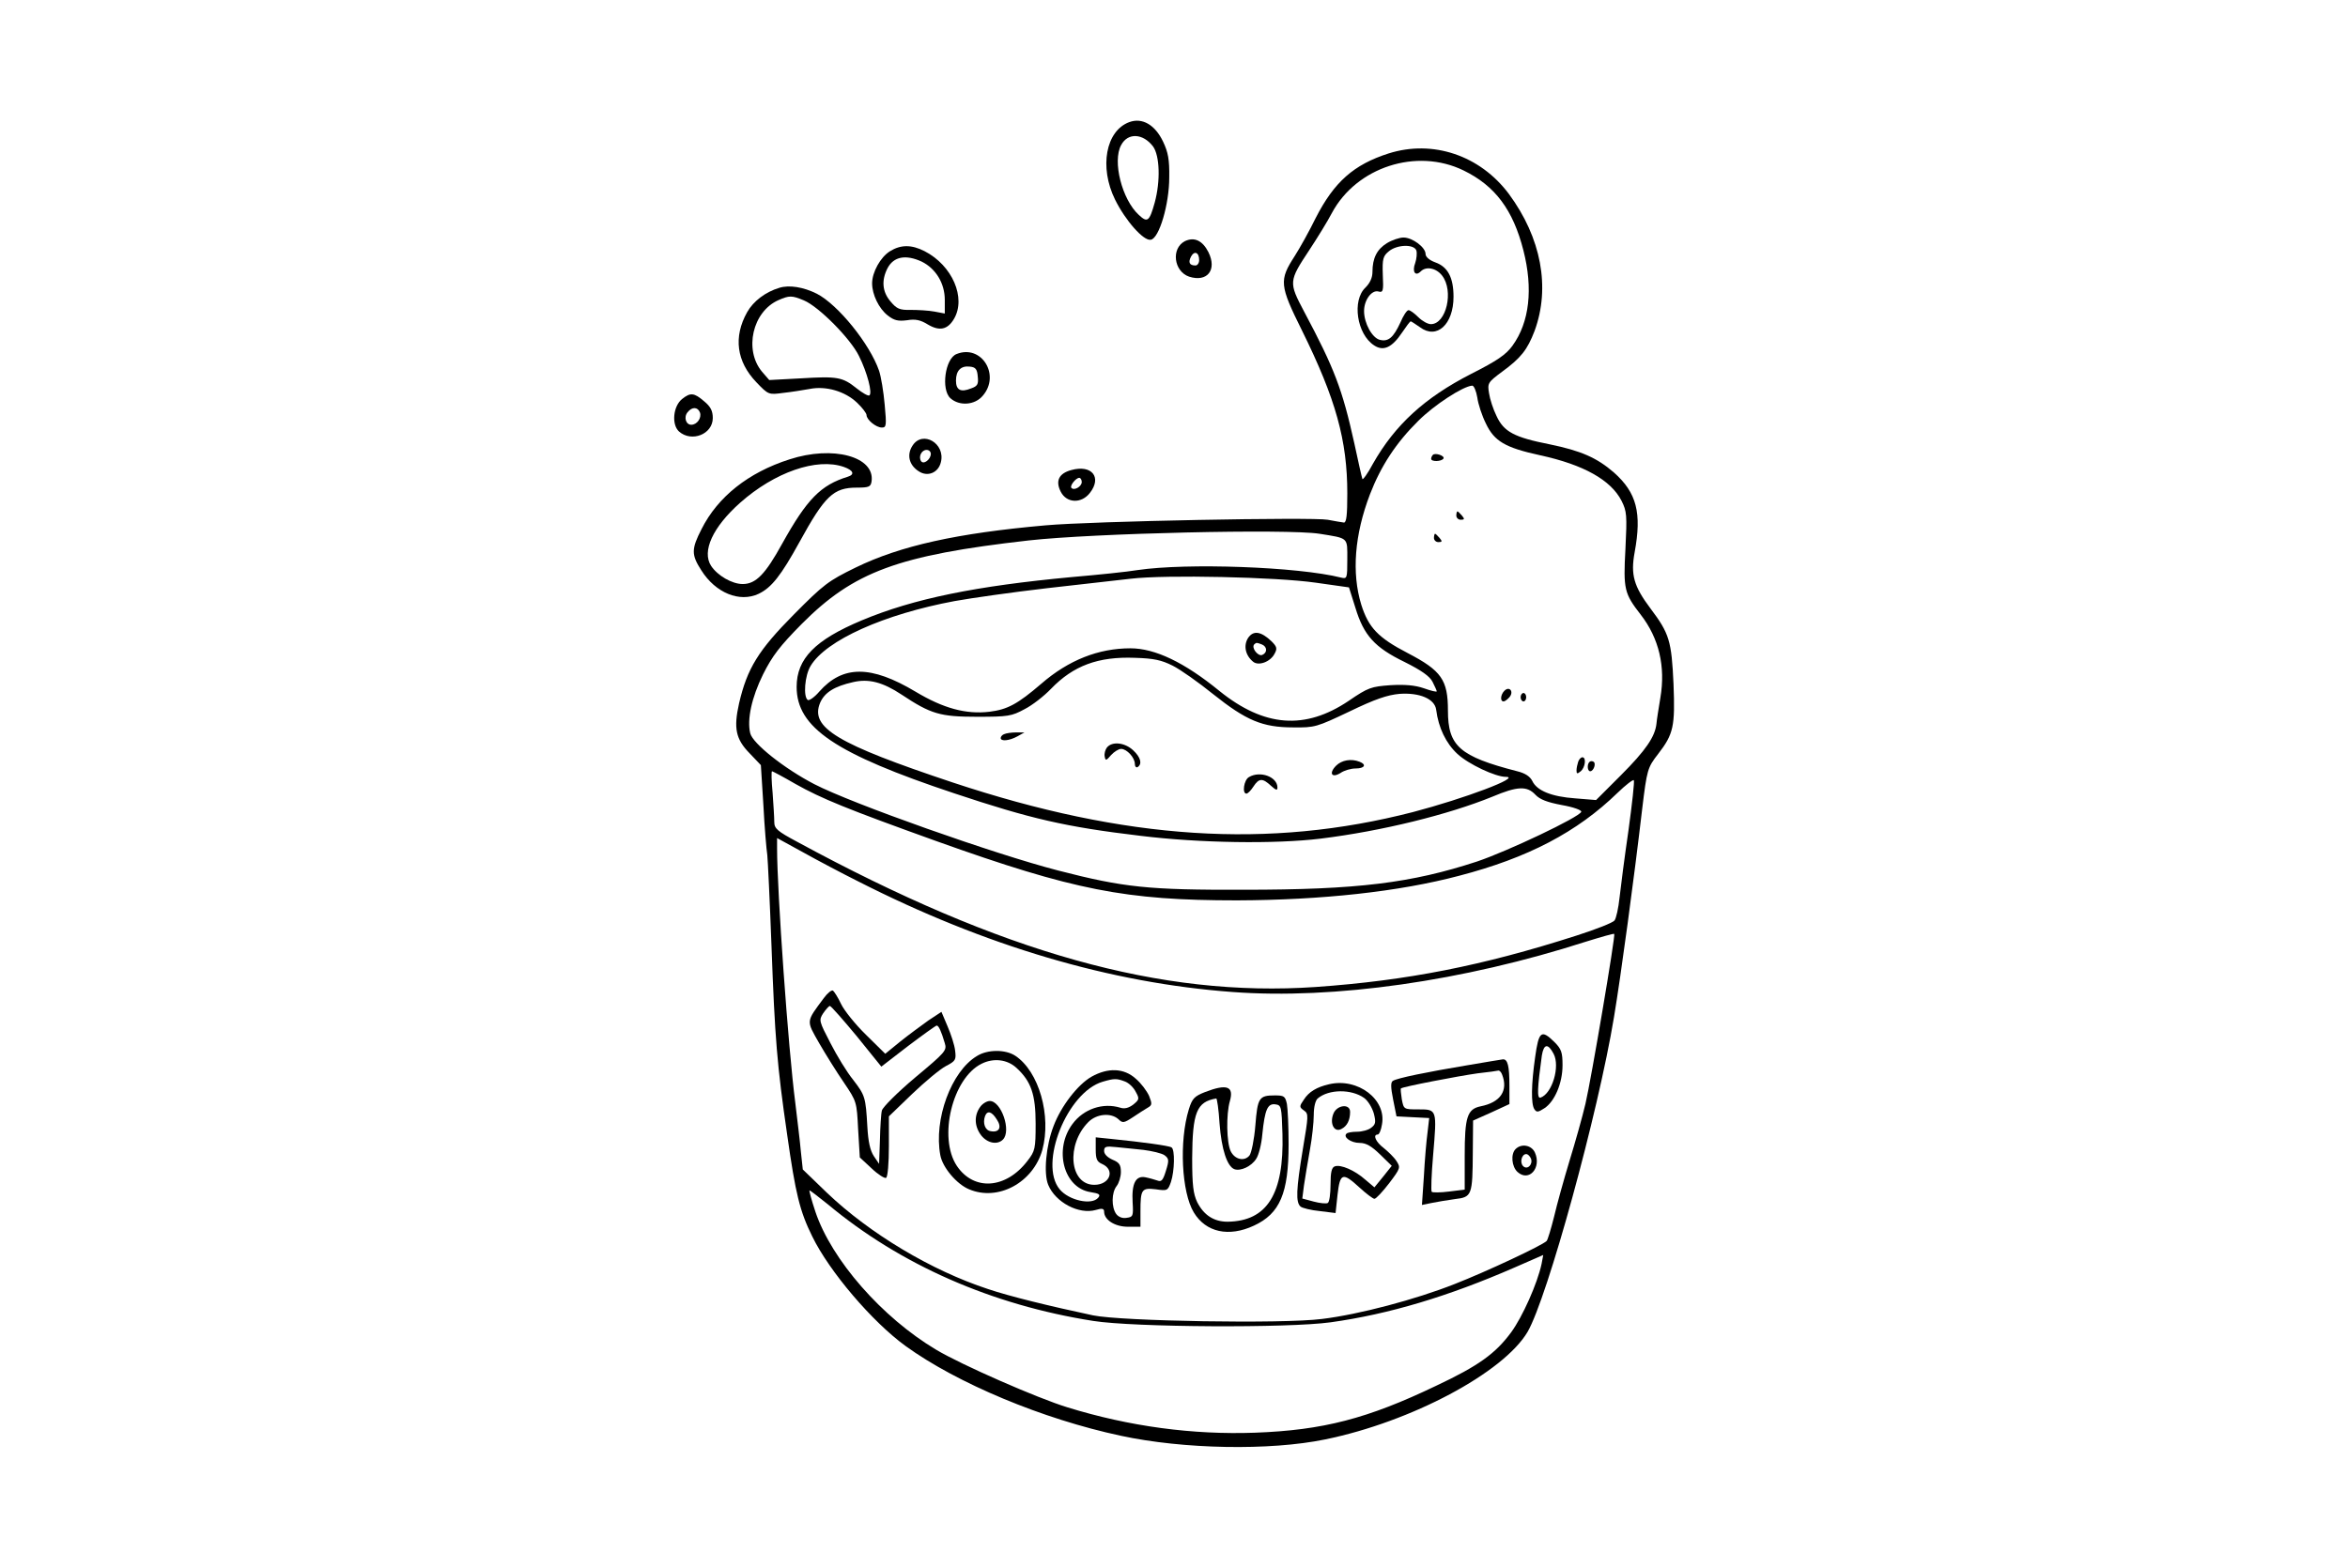 <?xml version="1.0" standalone="no"?>
<!DOCTYPE svg PUBLIC "-//W3C//DTD SVG 20010904//EN"
 "http://www.w3.org/TR/2001/REC-SVG-20010904/DTD/svg10.dtd">
<svg version="1.0" xmlns="http://www.w3.org/2000/svg"
 width="840pt" height="561pt" viewBox="0 0 840 561"
 preserveAspectRatio="xMidYMid meet">

<g transform="translate(0,561) scale(0.1,-0.1)"
fill="#000000" stroke="none">
<path d="M4040 5173 c-84 -31 -108 -161 -51 -277 37 -75 102 -149 128 -144 30
5 66 127 66 223 1 64 -4 90 -22 128 -29 61 -75 87 -121 70z m85 -87 c24 -33
27 -124 6 -201 -19 -68 -26 -73 -57 -44 -60 55 -95 192 -63 250 24 45 78 42
114 -5z"/>
<path d="M4968 5061 c-125 -40 -195 -102 -261 -231 -23 -47 -57 -108 -75 -136
-56 -87 -55 -104 26 -267 121 -245 162 -393 162 -583 0 -77 -3 -104 -12 -104
-7 1 -33 5 -58 10 -54 10 -845 -5 -1010 -20 -316 -28 -519 -73 -679 -151 -98
-48 -114 -60 -221 -168 -127 -128 -167 -193 -196 -318 -20 -89 -12 -128 38
-179 l40 -42 9 -143 c4 -79 11 -160 14 -179 2 -19 9 -165 15 -325 12 -329 20
-428 56 -675 30 -212 45 -274 90 -365 61 -125 214 -305 334 -392 184 -133 489
-261 770 -321 223 -48 532 -54 731 -13 308 63 638 239 724 385 71 123 252 781
309 1126 25 150 72 497 101 746 17 140 19 147 57 196 55 71 61 99 55 250 -7
155 -15 181 -82 270 -60 80 -72 121 -57 202 26 141 7 213 -74 285 -61 53 -118
78 -230 101 -127 25 -164 45 -190 101 -12 24 -24 61 -27 82 -6 36 -4 39 47 77
67 49 90 78 116 146 57 155 24 333 -92 490 -103 138 -272 195 -430 145z m268
-61 c113 -55 177 -141 214 -286 35 -137 22 -257 -39 -341 -23 -32 -55 -54
-148 -101 -166 -85 -272 -182 -351 -321 -19 -36 -37 -60 -38 -55 -2 5 -15 62
-29 128 -43 194 -71 267 -179 470 -56 106 -56 109 18 221 29 44 66 104 81 133
88 164 303 234 471 152z m49 -812 c3 -24 17 -66 31 -94 30 -63 69 -86 193
-113 157 -34 254 -89 292 -163 19 -38 20 -51 14 -173 -8 -144 -4 -159 55 -235
65 -84 89 -185 70 -297 -6 -37 -13 -79 -14 -93 -5 -46 -38 -95 -127 -184 l-89
-89 -74 6 c-86 6 -138 28 -154 62 -8 16 -25 28 -54 35 -206 53 -248 90 -248
217 0 110 -23 143 -144 206 -106 55 -140 91 -166 173 -35 114 -24 251 31 395
39 101 93 184 173 263 57 57 160 124 193 126 6 0 14 -19 18 -42z m-565 -488
c106 -17 100 -12 100 -92 0 -68 -1 -70 -22 -65 -155 39 -552 53 -728 27 -36
-6 -141 -17 -235 -25 -343 -32 -566 -77 -752 -155 -167 -70 -233 -137 -233
-238 0 -146 138 -239 564 -381 273 -91 397 -120 666 -152 212 -26 481 -30 645
-10 219 27 457 86 614 150 90 38 124 39 154 7 16 -17 42 -27 95 -37 40 -7 71
-18 69 -24 -6 -19 -263 -141 -373 -178 -235 -77 -427 -101 -834 -101 -341 -1
-429 8 -665 69 -225 58 -737 239 -872 309 -106 55 -220 145 -229 182 -12 49 5
128 46 211 33 66 60 101 138 180 186 187 344 246 812 299 233 26 924 42 1040
24z m-14 -175 l120 -17 23 -73 c30 -99 69 -142 176 -194 60 -30 90 -51 100
-71 8 -16 15 -31 15 -34 0 -3 -21 2 -46 11 -32 11 -68 14 -120 11 -68 -5 -79
-8 -149 -56 -156 -105 -302 -94 -462 35 -126 103 -231 153 -319 153 -114 0
-221 -42 -319 -127 -85 -73 -121 -92 -185 -100 -84 -10 -165 12 -265 72 -159
95 -260 95 -344 0 -17 -20 -36 -33 -41 -30 -17 11 -11 88 10 122 55 92 263
185 515 232 61 11 209 32 330 46 121 14 256 29 300 34 127 15 521 6 661 -14z
m-511 -297 c28 -14 93 -60 145 -102 118 -94 176 -119 286 -119 78 -1 84 1 202
57 91 44 135 59 179 63 72 5 126 -18 131 -57 8 -64 35 -120 76 -158 40 -37
136 -82 173 -82 59 0 -149 -78 -332 -126 -516 -133 -1027 -100 -1647 106 -414
138 -511 196 -474 285 16 37 51 59 118 74 56 13 106 0 174 -45 104 -69 137
-79 269 -79 111 0 124 2 170 27 28 14 70 47 95 73 80 83 169 116 300 111 68
-2 95 -8 135 -28z m-1350 -423 c94 -53 185 -90 505 -205 492 -176 677 -212
1075 -212 303 1 580 31 795 88 246 64 422 156 567 297 29 28 55 48 58 45 3 -3
-6 -84 -19 -179 -14 -96 -28 -204 -32 -241 -4 -38 -12 -74 -18 -82 -6 -8 -67
-32 -136 -54 -336 -108 -606 -161 -933 -184 -553 -38 -1123 122 -1854 519 -73
39 -83 48 -83 72 0 16 -3 62 -6 104 -4 43 -5 77 -2 77 2 0 40 -20 83 -45z
m225 -349 c454 -231 903 -364 1340 -396 362 -27 825 39 1263 180 55 17 100 30
102 28 5 -5 -82 -518 -103 -608 -11 -47 -37 -139 -57 -204 -20 -66 -45 -156
-55 -199 -11 -44 -23 -84 -27 -88 -16 -16 -214 -109 -329 -154 -139 -55 -342
-109 -475 -125 -140 -18 -718 -8 -819 13 -155 33 -298 68 -375 94 -202 66
-423 198 -577 345 l-86 83 -7 65 c-3 36 -13 115 -20 175 -25 192 -65 756 -65
908 l0 38 93 -51 c50 -28 139 -75 197 -104z m-108 -1156 c259 -216 586 -360
949 -417 145 -23 697 -26 849 -5 209 29 422 93 658 196 l103 45 -6 -32 c-15
-70 -68 -189 -109 -245 -56 -76 -117 -120 -268 -191 -246 -118 -405 -159 -648
-168 -222 -8 -449 22 -672 91 -105 32 -379 152 -469 206 -193 115 -374 321
-432 494 -14 42 -23 76 -21 76 3 0 32 -23 66 -50z"/>
<path d="M4962 4740 c-36 -22 -52 -54 -52 -103 0 -21 -9 -40 -25 -56 -49 -46
-31 -167 31 -207 33 -22 64 -8 100 46 15 22 28 40 31 40 2 0 17 -10 33 -21 60
-45 120 10 120 109 0 68 -20 107 -65 123 -22 8 -35 20 -35 30 0 24 -47 59 -79
59 -14 0 -41 -9 -59 -20z m105 -26 c3 -10 1 -30 -4 -45 -12 -31 0 -50 20 -30
19 19 55 12 76 -15 43 -55 15 -174 -40 -174 -11 0 -31 11 -45 25 -14 14 -29
25 -35 25 -6 0 -19 -20 -29 -44 -25 -54 -43 -70 -74 -62 -27 7 -56 59 -56 103
0 39 27 76 51 70 17 -5 19 1 16 60 -2 57 1 67 22 84 29 24 89 26 98 3z"/>
<path d="M5126 3982 c-3 -3 -6 -9 -6 -14 0 -11 37 -10 44 1 6 10 -30 22 -38
13z"/>
<path d="M5210 3765 c0 -8 7 -15 16 -15 14 0 14 3 4 15 -7 8 -14 15 -16 15 -2
0 -4 -7 -4 -15z"/>
<path d="M5130 3685 c0 -8 7 -15 16 -15 14 0 14 3 4 15 -7 8 -14 15 -16 15 -2
0 -4 -7 -4 -15z"/>
<path d="M5382 3138 c-14 -14 -16 -38 -3 -38 5 0 14 7 21 15 17 20 0 41 -18
23z"/>
<path d="M5440 3115 c0 -8 5 -15 10 -15 6 0 10 7 10 15 0 8 -4 15 -10 15 -5 0
-10 -7 -10 -15z"/>
<path d="M5646 2884 c-3 -9 -6 -23 -6 -31 0 -13 3 -13 15 -3 16 13 21 50 6 50
-5 0 -12 -7 -15 -16z"/>
<path d="M5686 2883 c-9 -9 -7 -33 3 -33 12 0 22 28 12 34 -5 3 -11 3 -15 -1z"/>
<path d="M4465 3327 c-17 -27 -10 -62 18 -85 19 -16 62 -1 77 29 10 18 8 25
-11 44 -38 36 -65 40 -84 12z m49 -23 c20 -8 21 -30 1 -38 -15 -5 -39 26 -28
38 8 7 8 7 27 0z"/>
<path d="M3593 2983 c-7 -2 -13 -9 -13 -14 0 -13 31 -10 60 6 l25 14 -30 0
c-16 0 -36 -3 -42 -6z"/>
<path d="M3960 2935 c-6 -8 -10 -22 -8 -32 3 -16 5 -16 23 5 11 12 27 22 36
22 20 0 49 -31 49 -54 0 -9 5 -14 10 -11 17 11 11 35 -16 60 -30 28 -75 33
-94 10z"/>
<path d="M4780 2870 c-27 -27 -16 -46 16 -26 13 9 37 16 54 16 32 0 40 14 14
24 -30 12 -64 6 -84 -14z"/>
<path d="M4468 2829 c-18 -10 -25 -59 -9 -59 5 0 16 11 25 25 20 31 33 31 63
3 18 -16 23 -18 23 -6 0 38 -62 61 -102 37z"/>
<path d="M2947 2038 c-64 -86 -63 -79 -17 -160 23 -40 63 -104 89 -142 46 -68
46 -69 51 -168 l6 -100 42 -39 c23 -22 47 -37 52 -34 6 3 10 54 10 113 l0 107
83 80 c46 44 100 89 121 100 35 18 37 23 33 55 -2 20 -15 59 -27 87 l-22 52
-47 -31 c-25 -18 -70 -51 -100 -75 l-54 -44 -69 68 c-38 37 -78 87 -89 110
-11 24 -25 45 -29 48 -5 3 -20 -9 -33 -27z m118 -136 l88 -109 96 74 c53 40
99 73 102 73 7 0 16 -19 29 -63 8 -26 3 -32 -106 -123 -63 -53 -116 -106 -119
-118 -3 -11 -6 -59 -7 -106 l-3 -85 -19 28 c-13 20 -20 51 -23 105 -6 106 -8
112 -51 168 -22 27 -58 86 -81 131 -41 79 -42 82 -26 107 10 14 20 26 24 26 4
0 47 -49 96 -108z"/>
<path d="M5492 1827 c-14 -98 -15 -167 -3 -186 8 -12 13 -12 36 3 37 24 65 90
65 154 0 46 -4 58 -29 83 -47 46 -56 39 -69 -54z m66 12 c24 -45 -5 -143 -47
-157 -13 -4 -11 35 5 151 7 42 22 44 42 6z"/>
<path d="M3495 1831 c-92 -55 -155 -227 -131 -355 8 -44 59 -104 103 -122 104
-44 229 24 262 141 33 122 -12 281 -97 337 -35 23 -99 23 -137 -1z m142 -43
c52 -48 68 -95 68 -199 0 -90 -2 -98 -29 -133 -77 -101 -192 -109 -253 -18
-67 101 -16 313 88 365 43 22 93 16 126 -15z"/>
<path d="M3506 1648 c-22 -31 -20 -70 5 -102 22 -27 57 -34 77 -14 31 31 -6
138 -47 138 -11 0 -27 -10 -35 -22z m60 -44 c19 -28 9 -48 -22 -42 -20 3 -29
29 -20 54 8 21 24 17 42 -12z"/>
<path d="M5250 1798 c-144 -24 -252 -46 -267 -56 -8 -5 -8 -22 1 -67 l12 -60
58 -3 59 -3 -6 -52 c-4 -29 -10 -99 -13 -156 l-7 -103 34 7 c19 4 56 10 84 14
61 7 63 13 64 168 l1 113 65 29 65 30 0 65 c0 71 -6 97 -24 95 -6 -1 -63 -10
-126 -21z m124 -34 c22 -57 -6 -99 -77 -113 -48 -10 -57 -38 -57 -177 l0 -121
-56 -7 c-31 -4 -59 -4 -62 -1 -3 3 -1 62 5 131 14 164 14 164 -52 164 -53 0
-53 0 -60 36 -3 20 -5 38 -3 39 6 6 203 44 274 54 38 4 72 9 75 10 4 0 10 -6
13 -15z"/>
<path d="M3905 1757 c-49 -28 -109 -105 -136 -177 -27 -70 -36 -169 -19 -210
26 -63 110 -107 170 -90 23 7 30 5 30 -6 0 -29 38 -54 85 -54 l45 0 0 54 c0
80 4 86 55 80 41 -6 43 -5 54 26 13 39 15 117 2 124 -9 6 -104 19 -213 30
l-58 6 0 -43 c0 -34 4 -44 22 -52 49 -21 29 -75 -27 -75 -89 0 -102 144 -21
225 29 29 80 34 107 10 15 -15 20 -14 52 7 19 13 43 28 53 34 16 9 16 14 5 42
-8 18 -29 46 -48 62 -42 38 -99 40 -158 7z m119 -17 c14 -5 31 -21 39 -37 14
-25 13 -28 -9 -46 -16 -12 -31 -16 -46 -11 -62 19 -131 -4 -171 -58 -68 -91
-32 -229 64 -244 32 -5 37 -9 28 -20 -23 -28 -105 -10 -138 30 -76 91 27 348
154 385 41 12 50 12 79 1z m67 -245 c31 -4 65 -12 75 -19 16 -12 17 -18 5 -56
-10 -33 -16 -40 -29 -35 -9 3 -29 9 -44 12 -35 7 -50 -22 -46 -90 3 -49 1 -52
-21 -55 -15 -3 -30 3 -38 14 -17 24 -17 76 2 100 8 10 15 33 15 50 0 26 -6 34
-30 44 -18 8 -30 20 -30 31 0 16 6 18 43 14 23 -2 67 -7 98 -10z"/>
<path d="M4755 1730 c-44 -10 -73 -27 -91 -56 -16 -23 -16 -26 1 -38 17 -12
16 -18 -4 -138 -24 -145 -26 -191 -8 -206 6 -5 37 -13 69 -16 l56 -7 7 65 c9
79 18 82 79 26 24 -22 48 -40 53 -40 6 0 29 25 53 56 40 53 41 56 26 79 -9 14
-30 34 -46 47 -28 21 -40 48 -21 48 5 0 12 16 15 36 17 89 -86 168 -189 144z
m125 -49 c14 -10 29 -35 35 -56 8 -32 6 -39 -10 -51 -10 -8 -33 -14 -50 -14
-18 0 -35 -3 -38 -7 -13 -12 16 -33 47 -33 23 0 42 -11 73 -41 l42 -41 -31
-39 -31 -38 -32 27 c-38 34 -89 56 -110 48 -11 -4 -15 -21 -15 -65 0 -33 -4
-63 -10 -66 -5 -3 -28 -1 -50 5 l-41 11 6 47 c4 26 13 82 21 126 8 43 14 100
14 126 0 29 6 52 14 59 40 34 121 34 166 2z"/>
<path d="M4770 1624 c-14 -36 4 -68 29 -54 20 10 31 31 31 61 0 31 -48 25 -60
-7z"/>
<path d="M4311 1702 c-38 -15 -46 -23 -58 -62 -35 -114 -26 -297 18 -369 43
-71 125 -89 215 -47 93 43 124 116 124 291 0 62 -3 127 -6 144 -6 28 -10 31
-43 31 -57 0 -62 -8 -70 -108 -4 -50 -14 -98 -21 -107 -18 -22 -52 -15 -67 15
-15 30 -17 132 -3 180 15 53 -11 62 -89 32z m52 -113 c7 -92 27 -153 53 -163
22 -8 61 10 78 37 9 13 19 52 22 88 9 89 19 111 47 107 21 -3 22 -8 25 -106 6
-215 -55 -312 -196 -314 -49 0 -85 23 -109 70 -14 30 -18 60 -18 157 1 165 16
202 86 214 3 1 9 -40 12 -90z"/>
<path d="M5422 1498 c-18 -18 -14 -63 7 -82 41 -37 87 15 62 70 -12 26 -48 33
-69 12z m55 -34 c8 -21 -13 -42 -28 -27 -13 13 -5 43 11 43 6 0 13 -7 17 -16z"/>
<path d="M4239 4747 c-50 -26 -40 -108 15 -127 65 -21 101 24 69 88 -21 41
-50 55 -84 39z m51 -68 c0 -10 -6 -19 -13 -19 -22 0 -27 11 -16 32 12 22 29
15 29 -13z"/>
<path d="M3184 4711 c-34 -21 -64 -75 -64 -115 0 -40 24 -90 56 -115 23 -18
37 -21 69 -17 30 5 48 1 74 -15 42 -25 71 -19 94 20 44 75 -6 191 -105 242
-47 24 -85 24 -124 0z m113 -37 c51 -25 83 -78 83 -137 l0 -49 -37 7 c-21 4
-59 6 -85 6 -40 -1 -50 4 -72 30 -30 35 -33 76 -11 119 22 42 65 50 122 24z"/>
<path d="M2788 4580 c-50 -15 -93 -48 -115 -87 -50 -89 -38 -177 33 -251 43
-45 44 -45 96 -38 29 3 71 10 94 14 58 12 127 -8 170 -49 19 -18 34 -38 34
-44 0 -17 34 -45 55 -45 16 0 17 7 10 82 -4 46 -13 100 -20 121 -33 96 -147
237 -223 276 -48 24 -99 32 -134 21z m88 -45 c53 -22 167 -137 197 -199 30
-60 49 -134 37 -141 -4 -3 -25 9 -45 25 -51 41 -69 44 -201 36 l-112 -6 -26
30 c-65 78 -34 215 59 256 39 17 48 17 91 -1z"/>
<path d="M3422 4343 c-41 -16 -56 -127 -22 -158 32 -29 88 -25 116 9 64 74 -5
185 -94 149z m76 -81 c3 -27 -1 -34 -24 -42 -37 -15 -54 -6 -54 28 0 36 18 54
50 50 20 -2 26 -9 28 -36z"/>
<path d="M2440 4182 c-32 -26 -38 -91 -11 -116 45 -40 121 -10 121 48 0 26 -8
41 -31 60 -36 31 -49 32 -79 8z m64 -48 c7 -19 -10 -44 -31 -44 -19 0 -28 27
-13 45 16 20 36 19 44 -1z"/>
<path d="M3265 4016 c-22 -33 -13 -70 21 -92 32 -22 71 -6 80 32 17 67 -65
115 -101 60z m65 -30 c0 -20 -26 -40 -35 -26 -10 16 2 40 20 40 8 0 15 -6 15
-14z"/>
<path d="M2824 3966 c-147 -47 -256 -134 -314 -249 -37 -72 -37 -92 -1 -148
51 -81 137 -116 205 -84 46 22 80 65 146 185 91 166 122 195 205 195 44 0 50
3 53 22 13 89 -138 130 -294 79z m195 -27 c34 -12 40 -27 14 -35 -97 -30 -146
-80 -235 -240 -60 -109 -94 -144 -141 -144 -38 0 -90 30 -113 65 -34 52 6 139
104 226 123 109 274 162 371 128z"/>
<path d="M3833 3928 c-45 -12 -58 -39 -38 -78 21 -41 74 -43 104 -4 44 56 7
102 -66 82z m37 -43 c0 -16 -27 -32 -37 -21 -7 7 16 36 28 36 5 0 9 -7 9 -15z"/>
</g>
</svg>
